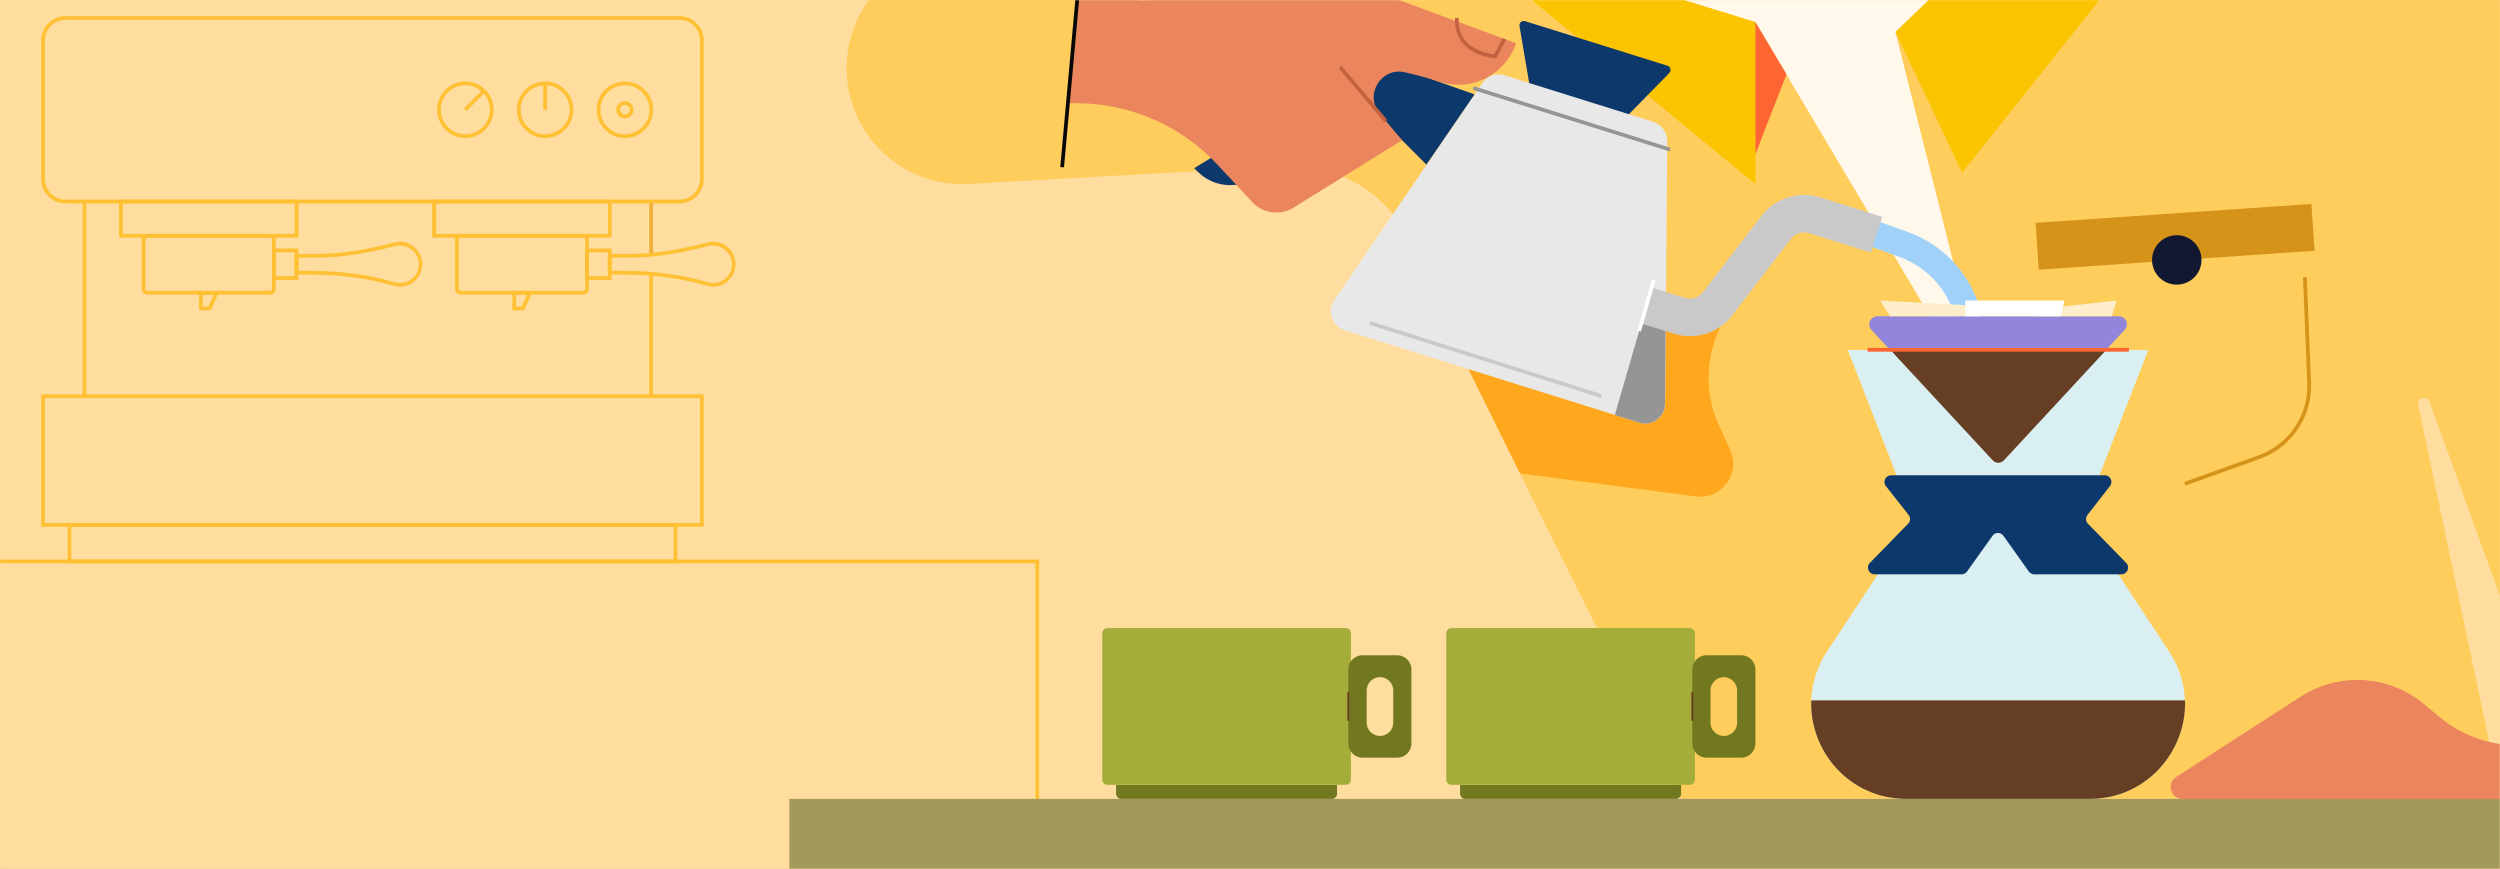 <svg width="1335" height="464" viewBox="0 0 1335 464" fill="none" xmlns="http://www.w3.org/2000/svg">
<rect x="0" y="0" width="1335" height="464" fill="#333333" stroke="none"/>
<g clip-path="url(#clip0_1528_82419)">
<rect width="1335" height="464" fill="#FFDD9F"/>
<mask id="mask0_1528_82419" style="mask-type:luminance" maskUnits="userSpaceOnUse" x="0" y="0" width="1335" height="464">
<path d="M1335 0H0V464H1335V0Z" fill="white"/>
</mask>
<g mask="url(#mask0_1528_82419)">
<path d="M1335.5 0.1H0.5V464H1335.5V0.1Z" fill="#FFDD9F"/>
<path d="M554.9 496.7H552.9V300.8H-5.4V298.8H554.9V496.7Z" fill="#FFC033"/>
<path d="M1434.4 -47.5V426.6H1374.2L1297.4 214.5C1296.1 210.8 1290.5 212.4 1291.3 216.2L1335.6 426.5H897.7L811.7 252.7L773.5 175.5L758.6 145.4C751.8 111 720.8 86.9 685.8 88.8L517.4 98.2C516.2 98.3 515.1 98.3 513.9 98.3C487.4 98.3 463.7 81.4 455.3 56C442 16 471.7 -25.3 513.9 -25.3H519.5H1237.6V-47.5H1434.4Z" fill="#FFCD5C"/>
<path d="M923.9 240.2C929.7 252.8 919.4 266.9 905.6 265.1L811.7 252.8L773.5 175.5L787.4 160.5C899.1 195.3 941.2 139 943.2 136.3L922.3 168.3C910.8 186 909.2 208.3 918 227.4L923.9 240.2Z" fill="#FFA81E"/>
<path d="M769.4 -40L937.4 11.9L1064.7 226.2L1012.2 17.2L1079.4 -47.5L769.4 -40Z" fill="#FFF8EB"/>
<path d="M1012.2 17.1L1047.8 92.2L1149.2 -35.4L1079.3 -47.6L1012.2 17.1Z" fill="#FBC400"/>
<path d="M937.4 11.8V98.3L769.4 -40L937.4 11.8Z" fill="#FBC400"/>
<path d="M1115.9 426.6H1018C987.5 426.6 966.2 401 967.2 374C967.5 365.2 970.2 356.2 975.6 347.9L1022 277.5L986.7 186.9H1147.2L1111.9 277.5L1158.3 347.9C1163.8 356.2 1166.4 365.1 1166.7 374C1167.7 401 1146.4 426.6 1115.9 426.6Z" fill="#D9EFF2"/>
<path d="M1059.8 182.1H1045.8C1045.8 162 1033.1 143.9 1014.1 137.1L991.3 128.9L996 115.7L1018.8 123.9C1043.3 132.7 1059.8 156 1059.8 182.1Z" fill="#A0D1F9"/>
<path d="M1062.2 186.8H1123.8C1124.1 186.8 1124.4 186.8 1124.6 186.9L1134.6 176.1C1137.2 173.3 1135.2 168.9 1131.4 168.9H1002.5C998.7 168.9 996.8 173.4 999.3 176.1L1009.3 186.9C1009.6 186.8 1009.8 186.8 1010.1 186.8H1062.2Z" fill="#9285DC"/>
<path d="M1070.2 245.7L1124.7 186.9C1124.4 186.8 1124.2 186.8 1123.9 186.8H1010.3C1010 186.8 1009.7 186.8 1009.5 186.9L1064 245.7C1065.6 247.6 1068.5 247.6 1070.2 245.7Z" fill="#663E23"/>
<path d="M826.1 100.3L811.4 13.9C811.1 12.2 812.7 10.8 814.4 11.3L890.4 35.1C892.1 35.6 892.6 37.7 891.4 39L830.1 101.5C828.7 102.9 826.4 102.2 826.1 100.3Z" fill="#0D386C"/>
<path d="M890.3 75.3L889.6 163.3L889.2 215.7C889.1 222.8 882.2 227.8 875.4 225.7L862.4 221.6L829.2 211.2L764.3 190.9L718.1 176.4C711.3 174.3 708.5 166.2 712.5 160.3L791.6 44.3C794.2 40.4 799.1 38.8 803.5 40.2L810.7 42.5L875.6 62.8L882.8 65.1C887.3 66.5 890.3 70.6 890.3 75.3Z" fill="#E8E8E8"/>
<path d="M889.5 163.3L889.1 215.7C889 222.8 882.1 227.8 875.3 225.7L862.3 221.6L876.2 173.7L880.3 159.4L889.5 163.3Z" fill="#969595"/>
<path d="M902.4 179.5C899.6 179.5 896.7 179.1 893.9 178.2L876.2 172.7L882.2 153.6L899.8 159.1C903.3 160.2 907.1 159 909.3 156.1L940.6 115.3C947.9 105.8 960.5 101.8 972 105.4L1005.1 115.8L999.1 134.9L965.9 124.5C962.4 123.4 958.6 124.6 956.4 127.5L925.1 168.3C919.7 175.5 911.2 179.5 902.4 179.5Z" fill="#C9C9C9"/>
<path d="M1335.5 426.6H421.5V465.4H1335.5V426.6Z" fill="#A3995A"/>
<path d="M902.3 335.4H775.1C773.5 335.4 772.3 336.7 772.3 338.2V416.3C772.3 417.9 773.6 419.1 775.1 419.1H902.3C903.9 419.1 905.1 417.8 905.1 416.3V338.2C905.1 336.6 903.8 335.4 902.3 335.4Z" fill="#A5AD3A"/>
<path d="M779.7 419.2H897.7V423.8C897.7 425.4 896.4 426.6 894.9 426.6H782.5C780.9 426.6 779.7 425.3 779.7 423.8V419.2Z" fill="#717820"/>
<path d="M903.7 357.5V397C903.7 401.2 907.1 404.6 911.3 404.6H929.8C934 404.6 937.4 401.2 937.4 397V357.5C937.4 353.3 934 349.9 929.8 349.9H911.3C907.1 349.9 903.7 353.3 903.7 357.5ZM920.5 393C916.6 393 913.4 389.8 913.4 385.9V368.7C913.4 364.8 916.6 361.6 920.5 361.6C924.4 361.6 927.6 364.8 927.6 368.7V385.9C927.7 389.8 924.5 393 920.5 393Z" fill="#717820"/>
<path d="M718.6 335.4H591.4C589.8 335.4 588.6 336.7 588.6 338.2V416.3C588.6 417.9 589.9 419.1 591.4 419.1H718.6C720.2 419.1 721.4 417.8 721.4 416.3V338.2C721.4 336.6 720.2 335.4 718.6 335.4Z" fill="#A5AD3A"/>
<path d="M596 419.2H714V423.8C714 425.4 712.7 426.6 711.2 426.6H598.8C597.2 426.6 596 425.3 596 423.8V419.2Z" fill="#717820"/>
<path d="M720 357.5V397C720 401.2 723.4 404.6 727.6 404.6H746.1C750.3 404.6 753.7 401.2 753.7 397V357.5C753.7 353.3 750.3 349.9 746.1 349.9H727.6C723.4 349.9 720 353.3 720 357.5ZM736.9 393C733 393 729.8 389.8 729.8 385.9V368.7C729.8 364.8 733 361.6 736.9 361.6C740.8 361.6 744 364.8 744 368.7V385.9C744 389.8 740.8 393 736.9 393Z" fill="#717820"/>
<path d="M1136.8 185.8H997.3V187.8H1136.8V185.8Z" fill="#FD6632"/>
<path d="M1009.3 168.9L1004 160.5L1055.9 163.3L1057.3 168.9H1009.3Z" fill="#FEEECC"/>
<path d="M1088.2 168.9L1092 164.7L1130.3 160.5L1127.7 168.9H1088.2Z" fill="#FEEECC"/>
<path d="M1049.5 168.9V160.5H1102.3L1100.6 168.9H1049.5Z" fill="white"/>
<path d="M1135.4 300.6L1115 279.7C1113.7 278.4 1113.6 276.4 1114.7 275L1126.7 259.6C1128.6 257.2 1126.9 253.8 1123.9 253.8H1009.9C1006.9 253.8 1005.2 257.2 1007.1 259.6L1019.2 275C1020.3 276.4 1020.2 278.4 1018.9 279.7L998.5 300.6C996.3 302.9 997.9 306.7 1001.1 306.7H1047.5C1048.7 306.7 1049.7 306.1 1050.4 305.2L1064 286.1C1065.4 284.1 1068.4 284.1 1069.8 286.1L1083.4 305.2C1084.1 306.1 1085.2 306.7 1086.3 306.7H1132.7C1136 306.7 1137.6 302.9 1135.4 300.6Z" fill="#0D386C"/>
<path d="M1115.9 426.6H1018C987.5 426.6 966.2 401 967.2 374H1166.8C1167.7 401 1146.4 426.6 1115.9 426.6Z" fill="#663E23"/>
<path d="M787.4 50.4L758.5 40.2C743.1 34.8 726.2 36.4 712 44.5L637.7 89.8L639.6 91.7C647.6 99.7 660.1 101.2 669.8 95.2L730.9 57.1L761.7 87.9L787.4 50.4Z" fill="#0D386C"/>
<path d="M570.6 55.1H574.7C603.3 55.1 630.6 67 650.1 87.9L668.8 108C674.6 114.2 684.1 115.3 691.2 110.6L748.7 74.9L736.8 60.7C728.4 50.7 737.5 35.7 750.2 38.6C755.8 39.9 762.1 41.5 769 43.7C785.9 49.1 803.9 39.9 809.6 23.1L720.1 -9.9C702.3 -16.4 682.6 -15.3 665.7 -6.7C649 1.8 634.7 -20 611.5 0.3L575.5 -2.8L570.6 55.1Z" fill="#EA855E"/>
<path d="M1162.1 414.9L1228.6 372C1249 358.8 1275.6 360.4 1294.3 375.9L1302.8 383C1319 396.5 1340.8 401.2 1361.1 395.7L1429.1 377.3L1445.7 426.7H1165.5C1159.2 426.6 1156.8 418.3 1162.1 414.9Z" fill="#EA855E"/>
<path d="M1234.3 108.9L1087 119L1088.7 144L1236 133.9L1234.3 108.9Z" fill="#D5931A"/>
<path d="M1162.4 152C1169.7 152 1175.6 146.1 1175.6 138.8C1175.6 131.5 1169.7 125.6 1162.4 125.6C1155.1 125.6 1149.2 131.5 1149.2 138.8C1149.2 146.1 1155.1 152 1162.4 152Z" fill="#121831"/>
<path d="M937.4 82.3L954 39.7L937.4 11.8V82.3Z" fill="#FD6632"/>
<path d="M575.515 -14.204L566.191 89.18L568.183 89.36L577.507 -14.025L575.515 -14.204Z" fill="#070707"/>
<path d="M1167 259.3L1166.3 257.4L1205.9 243.2C1222.3 237.3 1232.8 221.7 1232.1 204.4L1229.8 148L1231.8 147.9L1234.1 204.3C1234.8 222.5 1223.8 238.9 1206.6 245.1L1167 259.3Z" fill="#D5931A"/>
<path d="M798.5 31.1C798 31.1 787.7 30.5 781.5 23.6C778.2 19.9 776.7 15.2 777 9.5L779 9.6C778.7 14.7 780 19 783 22.2C787.8 27.6 795.7 28.7 797.9 28.9L802.5 20.3L804.3 21.2L799.4 30.4C799.2 30.9 798.9 31.1 798.5 31.1Z" fill="#C36240"/>
<path d="M716.348 35.12L714.822 36.413L739.313 65.338L740.839 64.046L716.348 35.12Z" fill="#C36240"/>
<path d="M882.175 149.147L874.371 176.453L876.294 177.003L884.098 149.696L882.175 149.147Z" fill="white"/>
<path d="M787.064 46.06L786.466 47.969L891.546 80.856L892.143 78.947L787.064 46.06Z" fill="#969595"/>
<path d="M731.781 171.533L731.179 173.441L854.874 212.454L855.476 210.547L731.781 171.533Z" fill="#C9C9C9"/>
<path d="M361.7 300.8H36.1V279.3H361.7V300.8ZM38.1 298.8H359.7V281.3H38.1V298.8Z" fill="#FFC033"/>
<path d="M375.9 281.3H22V210.6H375.8V281.3H375.9ZM24 279.3H373.8V212.6H24V279.3Z" fill="#FFC033"/>
<path d="M46.1 107.6H44.1V211.6H46.1V107.6Z" fill="#FFC033"/>
<path d="M348.7 107.6H346.7V136H348.7V107.6Z" fill="#ECB036"/>
<path d="M348.7 146.3H346.7V211.6H348.7V146.3Z" fill="#FFC033"/>
<path d="M326.6 126.9H230.8V106.6H326.6V126.9ZM232.9 124.9H324.7V108.6H232.9V124.9Z" fill="#FFC033"/>
<path d="M311.5 157.3H246C244.3 157.3 243 156 243 154.3V127.9C243 126.2 244.3 124.9 246 124.9H311.5C313.2 124.9 314.5 126.2 314.5 127.9V154.3C314.5 155.9 313.1 157.3 311.5 157.3ZM246 126.9C245.4 126.9 245 127.3 245 127.9V154.3C245 154.9 245.4 155.3 246 155.3H311.5C312.1 155.3 312.5 154.9 312.5 154.3V127.9C312.5 127.3 312.1 126.9 311.5 126.9H246Z" fill="#FFC033"/>
<path d="M326.6 149.5H312.5V132.7H326.6V149.5ZM314.5 147.5H324.6V134.7H314.5V147.5Z" fill="#FFC033"/>
<path d="M380.8 153.1C379.6 153.1 378.5 152.9 377.4 152.6C363.9 148.6 348.9 146.6 331.4 146.6H324.6V135.6H336C348.3 135.6 361.6 133.7 377.8 129.5C379.3 129.1 380.9 129 382.5 129.2L384.4 129.5L384.3 129.6C388.8 131 392.2 135 392.7 139.7C393.1 143.1 392 146.5 389.7 149.1C387.5 151.7 384.2 153.1 380.8 153.1ZM326.6 144.6H331.4C349 144.6 364.3 146.6 377.9 150.7C378.8 151 379.8 151.1 380.8 151.1C383.6 151.1 386.4 149.9 388.3 147.8C390.2 145.7 391.1 142.9 390.8 140C390.3 135.5 386.7 131.9 382.3 131.2L381.8 131.1C380.6 131 379.4 131.1 378.3 131.4C361.9 135.6 348.5 137.6 336 137.6H326.6V144.6Z" fill="#FFC033"/>
<path d="M159.4 126.9H63.6V106.6H159.4V126.9ZM65.6 124.9H157.4V108.6H65.6V124.9Z" fill="#FFC033"/>
<path d="M144.2 157.3H78.7C77 157.3 75.7 156 75.7 154.3V127.9C75.7 126.2 77 124.9 78.7 124.9H144.2C145.9 124.9 147.2 126.2 147.2 127.9V154.3C147.2 155.9 145.9 157.3 144.2 157.3ZM78.7 126.9C78.1 126.9 77.7 127.3 77.7 127.9V154.3C77.7 154.9 78.1 155.3 78.7 155.3H144.2C144.8 155.3 145.2 154.9 145.2 154.3V127.9C145.2 127.3 144.8 126.9 144.2 126.9H78.7Z" fill="#FFC033"/>
<path d="M159.4 149.5H145.3V132.7H159.4V149.5ZM147.2 147.5H157.3V134.7H147.2V147.5Z" fill="#FFC033"/>
<path d="M213.5 153.1C212.3 153.1 211.2 152.9 210.1 152.6C196.6 148.6 181.6 146.6 164.1 146.6H157.3V135.6H168.7C181 135.6 194.3 133.7 210.5 129.5C212 129.1 213.6 129 215.2 129.2L217.1 129.5L217 129.6C221.5 131 224.9 135 225.4 139.7C225.8 143.1 224.7 146.5 222.4 149.1C220.2 151.7 217 153.1 213.5 153.1ZM159.4 144.6H164.2C181.8 144.6 197.1 146.6 210.7 150.7C211.6 151 212.6 151.1 213.6 151.1C216.4 151.1 219.2 149.9 221.1 147.8C223 145.7 223.9 142.9 223.6 140C223.1 135.5 219.5 131.9 215.1 131.2L214.6 131.1C213.4 131 212.2 131.1 211.1 131.4C194.7 135.6 181.3 137.6 168.8 137.6H159.4V144.6Z" fill="#FFC033"/>
<path d="M112.6 165.7H106.3V155.4H117.1L112.6 165.7ZM108.3 163.7H111.3L114.1 157.4H108.3V163.7Z" fill="#FFC033"/>
<path d="M279.9 165.7H273.6V155.4H284.5L279.9 165.7ZM275.6 163.7H278.6L281.4 157.4H275.6V163.7Z" fill="#FFC033"/>
<path d="M257.614 47.98L247.722 57.886L249.137 59.299L259.029 49.393L257.614 47.98Z" fill="#FFC033"/>
<path d="M333.7 63.2C331.2 63.2 329.1 61.1 329.1 58.6C329.1 56.1 331.2 54 333.7 54C336.2 54 338.3 56.1 338.3 58.6C338.3 61.1 336.2 63.2 333.7 63.2ZM333.7 56C332.3 56 331.1 57.2 331.1 58.6C331.1 60 332.3 61.2 333.7 61.2C335.1 61.2 336.3 60 336.3 58.6C336.3 57.2 335.1 56 333.7 56Z" fill="#FFC033"/>
<path d="M292.1 44.5H290.1V58.6H292.1V44.5Z" fill="#FFC033"/>
<path d="M362.9 108.6H35C27.8 108.6 22 102.8 22 95.6V21.6C22 14.4 27.8 8.6 35 8.6H362.8C370 8.6 375.8 14.4 375.8 21.6V95.6C375.9 102.8 370 108.6 362.9 108.6ZM35 10.6C28.9 10.6 24 15.5 24 21.6V95.6C24 101.7 28.9 106.6 35 106.6H362.8C368.9 106.6 373.8 101.7 373.8 95.6V21.6C373.8 15.5 368.9 10.6 362.8 10.6H35Z" fill="#FFC033"/>
<path d="M248.5 73.7C240.2 73.7 233.4 66.9 233.4 58.6C233.4 50.3 240.2 43.5 248.5 43.5C256.8 43.5 263.6 50.3 263.6 58.6C263.6 66.9 256.8 73.7 248.5 73.7ZM248.5 45.5C241.3 45.5 235.4 51.4 235.4 58.6C235.4 65.8 241.3 71.7 248.5 71.7C255.7 71.7 261.6 65.8 261.6 58.6C261.6 51.4 255.7 45.5 248.5 45.5Z" fill="#FFC033"/>
<path d="M291.1 73.7C282.8 73.7 276 66.9 276 58.6C276 50.3 282.8 43.5 291.1 43.5C299.4 43.5 306.2 50.3 306.2 58.6C306.2 66.9 299.4 73.7 291.1 73.7ZM291.1 45.5C283.9 45.5 278 51.4 278 58.6C278 65.8 283.9 71.7 291.1 71.7C298.3 71.7 304.2 65.8 304.2 58.6C304.2 51.4 298.3 45.5 291.1 45.5Z" fill="#FFC033"/>
<path d="M333.7 73.7C325.4 73.7 318.6 66.9 318.6 58.6C318.6 50.3 325.4 43.5 333.7 43.5C342 43.5 348.8 50.3 348.8 58.6C348.8 66.9 342 73.7 333.7 73.7ZM333.7 45.5C326.5 45.5 320.6 51.4 320.6 58.6C320.6 65.8 326.5 71.7 333.7 71.7C340.9 71.7 346.8 65.8 346.8 58.6C346.8 51.4 340.9 45.5 333.7 45.5Z" fill="#FFC033"/>
<path d="M720.5 369.5H719.5V384.9H720.5V369.5Z" fill="#663E23"/>
<path d="M904.2 369.5H903.2V384.9H904.2V369.5Z" fill="#663E23"/>
</g>
</g>
<defs>
<clipPath id="clip0_1528_82419">
<rect width="1335" height="464" fill="white"/>
</clipPath>
</defs>
</svg>
